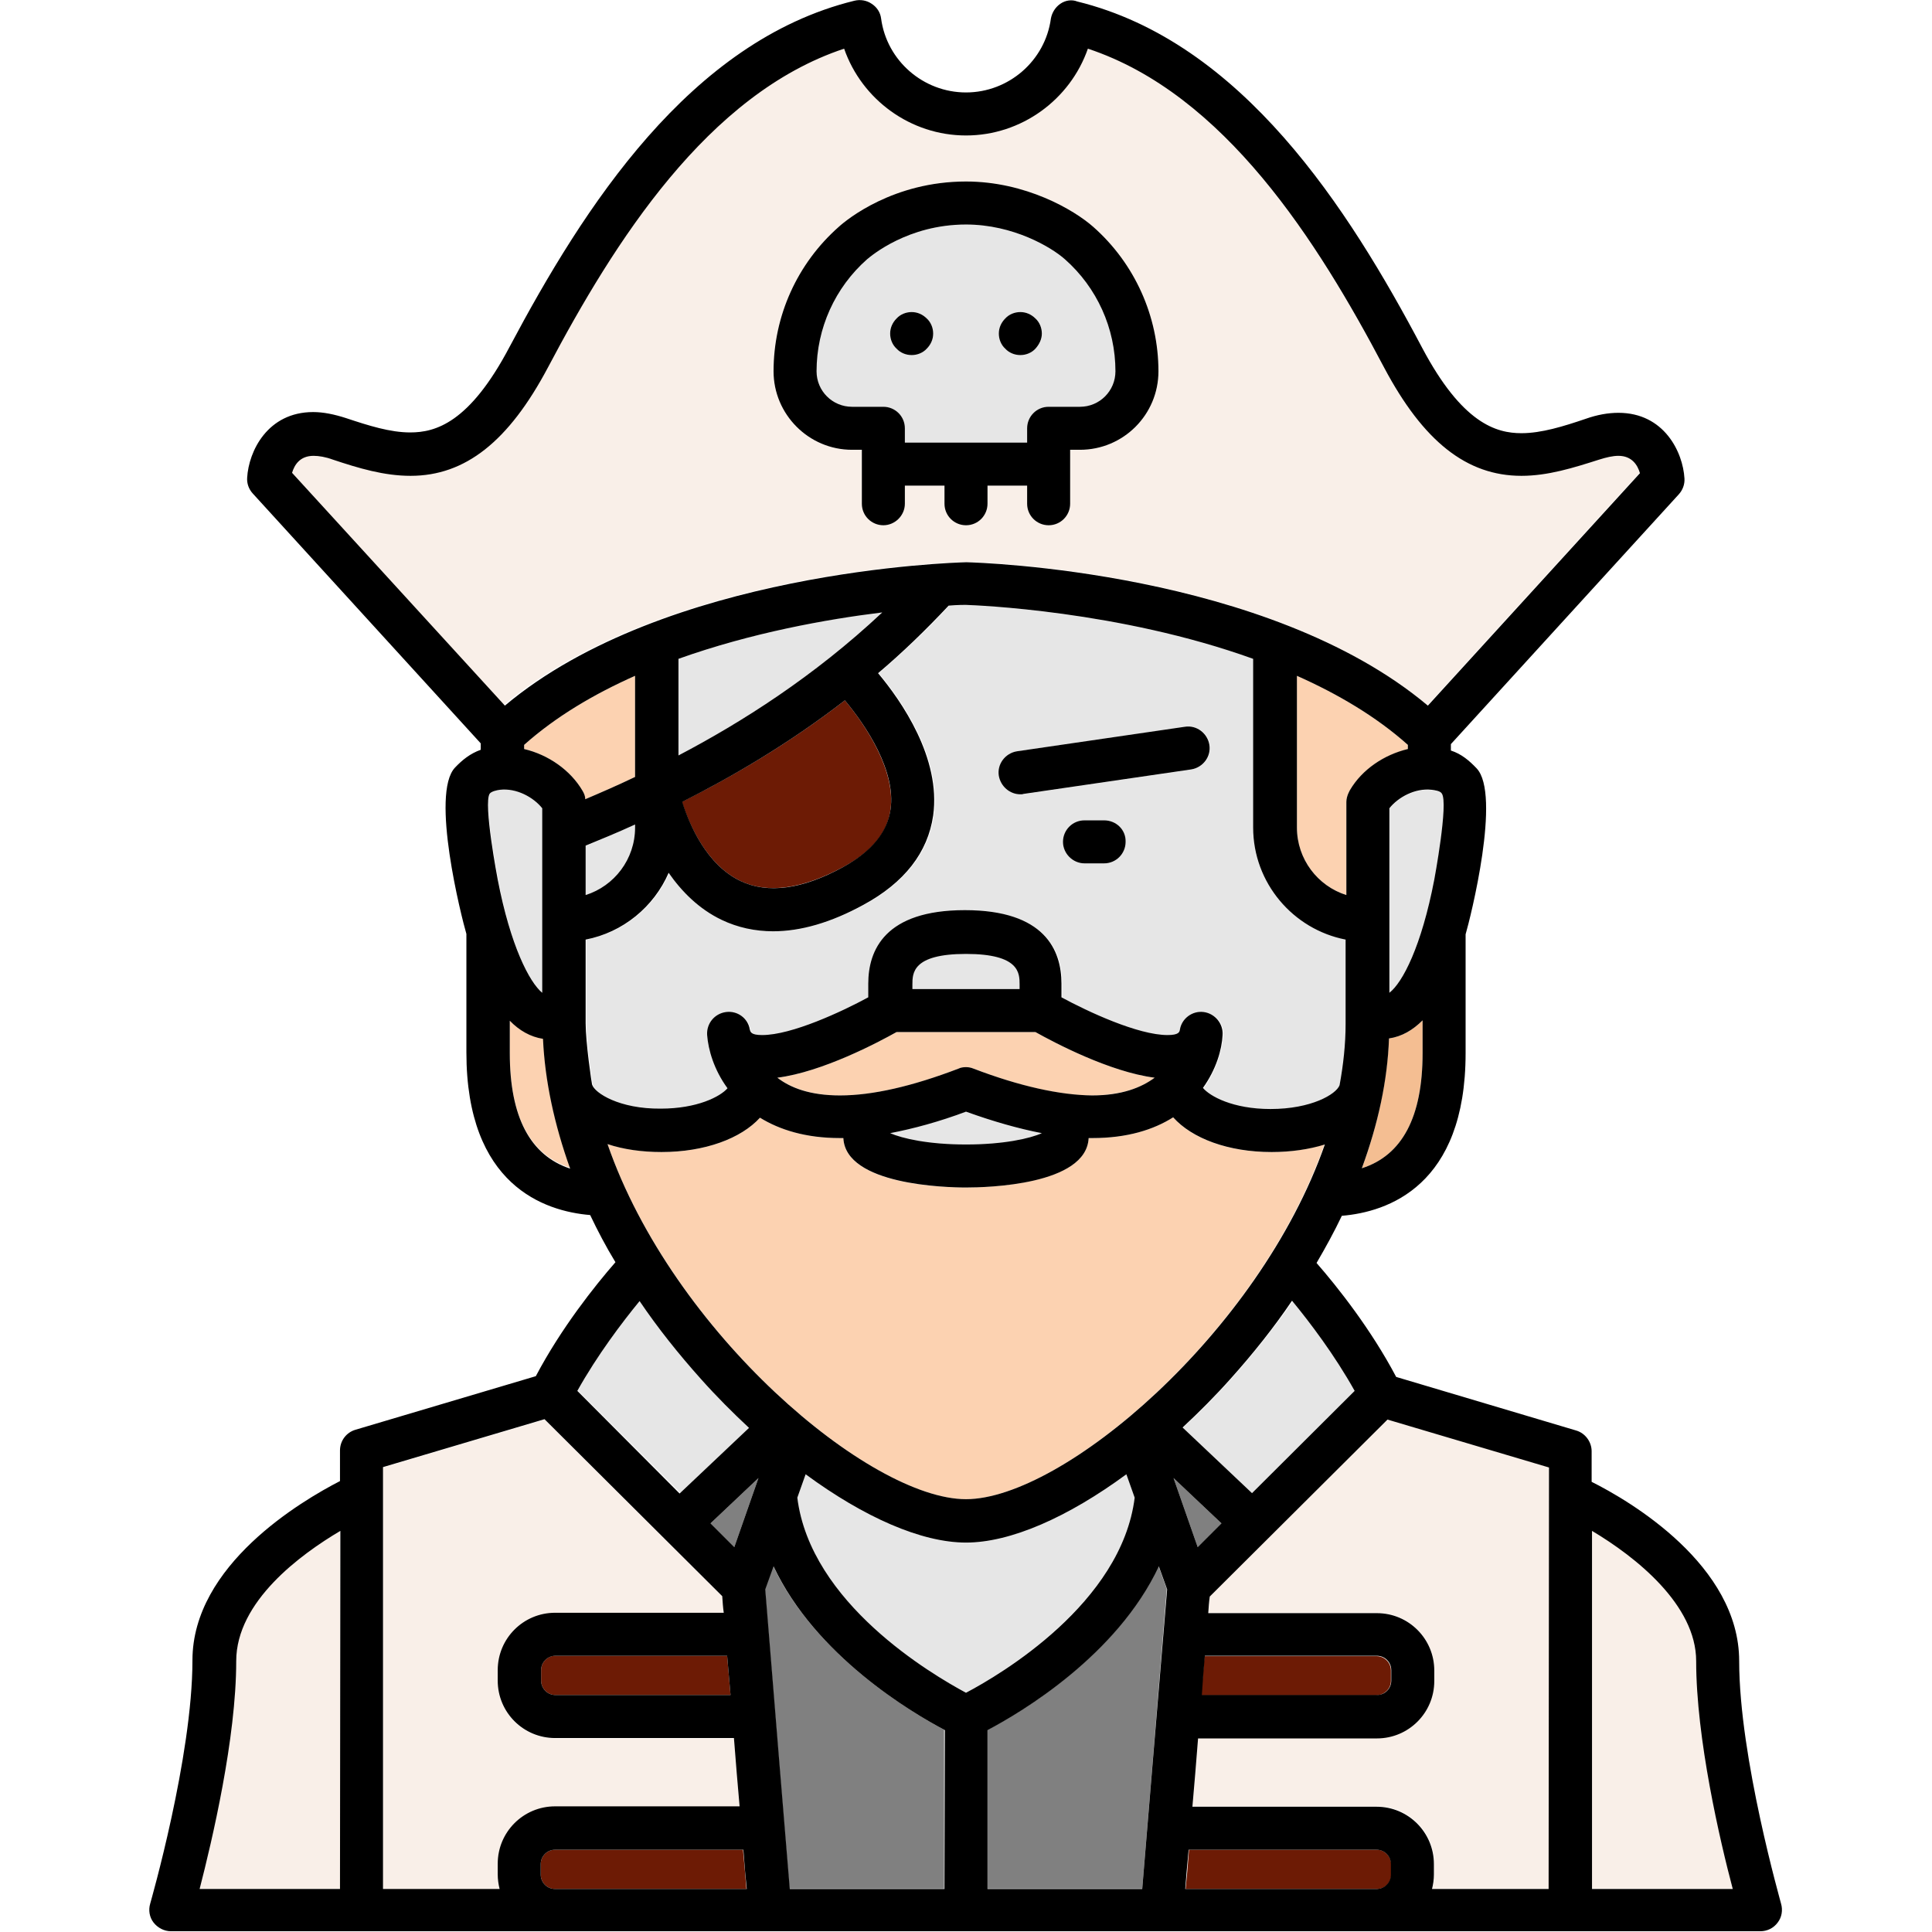 <?xml version="1.0" encoding="utf-8"?>
<!-- Generator: Adobe Illustrator 19.2.1, SVG Export Plug-In . SVG Version: 6.00 Build 0)  -->
<svg version="1.1" id="Layer_1" xmlns="http://www.w3.org/2000/svg" xmlns:xlink="http://www.w3.org/1999/xlink" x="0px" y="0px"
	 viewBox="0 0 512 512" style="enable-background:new 0 0 512 512;" xml:space="preserve">
<style type="text/css">
	.st0{fill:#FCD2B1;}
	.st1{fill:#E6E6E6;}
	.st2{fill:#6D1B05;}
	.st3{fill:#F9EFE8;}
	.st4{fill:#F4BE92;}
	.st5{fill:#808080;}
</style>
<path class="st0" d="M135.1,270.4v8.6c0,16.9,5.4,27.1,16.1,30.5c-4.3-11.7-6.8-23.2-7.2-34.4C140.5,274.8,137.6,273,135.1,270.4z"
	/>
<path class="st1" d="M143.8,263.1v-48.9c-2.3-2.9-6.8-5.4-11.2-4.9c-0.8,0.1-2.2,0.3-2.7,1c-1.8,2.5,2.1,22.8,2.1,22.8
	C135.3,250.7,140.3,260.3,143.8,263.1z"/>
<path class="st0" d="M306,285.6c-11.9-1.5-26.8-9.4-31.6-12.1h-36.8c-4.8,2.7-19.7,10.6-31.6,12.1c3.5,2.6,8.7,4.7,16.6,4.7
	c8.6,0,19.2-2.4,31.4-7.1c0.7-0.3,1.4-0.4,2-0.4c0.7,0,1.4,0.1,2,0.4c12.3,4.7,22.8,7.1,31.4,7.1C297.3,290.2,302.6,288.2,306,285.6
	z"/>
<path class="st2" d="M196.3,233.5c7.2,3.4,16.3,2.1,27.1-3.7c7.6-4.1,11.8-9.1,12.6-15.3c1.4-10.2-6.5-22.2-12.1-28.9
	c-15,11.6-30,20.3-43.2,26.9C182.7,218.5,187.2,229.2,196.3,233.5z"/>
<g>
	<path class="st1" d="M193,288.5c-3.5-4.9-5.1-10.2-5.4-14.1c-0.2-3,2-5.7,5-6.1c3-0.4,5.8,1.7,6.3,4.6c0.1,0.7,0.3,1.5,3.3,1.5
		c7.8,0,21.1-6.2,28.1-10v-3.6c0-8.9,4.4-19.5,25.6-19.5c21.2,0,25.6,10.6,25.6,19.5v3.6c7,3.8,20.3,10,28.1,10c3,0,3.1-0.8,3.3-1.5
		c0.5-3,3.3-5,6.3-4.6c3,0.4,5.2,3,5,6.1c-0.3,3.9-1.8,9.1-5.2,14c1.7,2.2,7.8,5.6,17.9,5.6c10.8,0,17.4-3.9,18.3-6.3
		c1-5.4,1.6-10.9,1.6-16.3V249c-14-2.7-24.5-15-24.5-29.7v-44.7c-35.6-12.7-73.6-14.2-76.2-14.3c-0.5,0-2,0.1-4.5,0.2
		c-6.1,6.6-12.4,12.5-18.7,17.9c6.2,7.4,16.7,22.5,14.6,37.7c-1.4,9.8-7.6,17.8-18.5,23.7c-8.6,4.6-16.6,7-23.9,7
		c-4.8,0-9.3-1-13.6-3c-6.1-2.9-10.7-7.6-14.1-12.5c-3.9,9-12.1,15.8-22,17.7v22.3c0,5.1,1.6,15.8,1.7,16.2
		c0.6,2.3,7.3,6.5,18.3,6.5C185.1,293.9,191.1,290.7,193,288.5z M292.6,228.8h-5.2c-3.2,0-5.7-2.6-5.7-5.7s2.6-5.7,5.7-5.7h5.2
		c3.2,0,5.7,2.6,5.7,5.7S295.8,228.8,292.6,228.8z M269.6,199.1l44.5-6.5c3.1-0.5,6,1.7,6.5,4.8c0.5,3.1-1.7,6-4.8,6.5l-44.5,6.5
		c-0.3,0-0.6,0.1-0.8,0.1c-2.8,0-5.2-2-5.6-4.9C264.3,202.5,266.4,199.6,269.6,199.1z"/>
	<path class="st1" d="M168.3,219.3v-0.8c-4.9,2.2-9.3,4.1-13.1,5.7v13.1C162.8,234.8,168.3,227.7,168.3,219.3z"/>
</g>
<path class="st0" d="M168.3,179.1c-10.8,4.8-21,10.8-29.4,18.3v1.1c6.4,1.5,12.3,5.6,15.5,11.1c0.4,0.7,0.6,1.4,0.7,2.2
	c4-1.7,8.4-3.6,13.2-5.9L168.3,179.1L168.3,179.1L168.3,179.1z"/>
<g>
	<path class="st1" d="M179.8,174.6v25.6c16.7-8.7,36-20.9,54-38C219.1,164.1,199,167.7,179.8,174.6z"/>
	<path class="st1" d="M326.2,365.5c-4.1,4.6-8.4,8.9-12.7,12.9l18.4,17.4l27.2-27.1c-5.2-9.5-11.9-18.2-16.5-23.8
		C337.6,351.9,332.2,358.8,326.2,365.5z"/>
</g>
<path class="st3" d="M62.5,440.2c0,20.5-6.3,47.6-9.7,60.4h37.3v-94.9C79.6,411.9,62.5,424.4,62.5,440.2z"/>
<path class="st0" d="M373.1,197.4c-8.4-7.5-18.6-13.5-29.4-18.3v40.2c0,8.4,5.5,15.5,13.1,17.9c0,0,0-23.1,0-24.7s1-3.2,1-3.2
	c3.3-5.4,9-9.3,15.3-10.7L373.1,197.4L373.1,197.4z"/>
<path class="st1" d="M225.8,107.8h8.3c3.2,0,5.7,2.6,5.7,5.7v3.8h32.4v-3.8c0-3.2,2.6-5.7,5.7-5.7h8.3c5.2,0,9.4-4.2,9.4-9.4
	c0-11.4-4.9-22.2-13.4-29.7c-3.6-3.2-13.7-9.2-26.2-9.2c-15.4,0-25.1,8.2-26.2,9.2c-8.5,7.5-13.4,18.3-13.4,29.7
	C216.4,103.5,220.6,107.8,225.8,107.8z M266.4,84.4c1.1-1.1,2.5-1.7,4-1.7c1.5,0,3,0.6,4,1.7c1.1,1.1,1.7,2.5,1.7,4s-0.6,3-1.7,4
	c-1.1,1.1-2.5,1.7-4,1.7c-1.5,0-3-0.6-4-1.7s-1.7-2.5-1.7-4S265.3,85.4,266.4,84.4z M237.6,84.4c1.1-1.1,2.5-1.7,4-1.7
	c1.5,0,3,0.6,4,1.7c1.1,1.1,1.7,2.5,1.7,4c0,1.5-0.6,3-1.7,4c-1.1,1.1-2.5,1.7-4,1.7c-1.5,0-3-0.6-4-1.7c-1.1-1.1-1.7-2.5-1.7-4
	C235.9,86.9,236.5,85.4,237.6,84.4z"/>
<path class="st3" d="M255.9,148.9c0,0,0.1,0,0.1,0c0,0,0.1,0,0.1,0c3.3,0.1,79.7,2.3,122.2,38l56.2-61.6c-0.6-2-2.1-4.6-5.7-4.6
	c-1.4,0-3.2,0.3-5.1,1c-6.9,2.3-13.6,4.3-20.6,4.3c-14.5,0-26-9.1-36.4-28.7c-17.6-33.3-42.3-72.5-78.5-84.5
	c-4.7,13.5-17.6,23-32.3,23c-14.7,0-27.6-9.5-32.3-23c-36.2,12-60.9,51.1-78.5,84.5c-10.4,19.6-21.9,28.7-36.4,28.7
	c-7,0-13.7-2.1-20.6-4.3c-1.9-0.6-3.6-1-5.1-1c-3.7,0-5.1,2.6-5.7,4.5l56.2,61.6C176.2,151.2,252.5,149,255.9,148.9z M222.3,60.1
	c2.3-2,14.6-12,33.7-12c15.9,0,28.7,7.6,33.7,12c11,9.7,17.3,23.6,17.3,38.3c0,11.5-9.3,20.8-20.8,20.8h-2.6l0,14.3
	c0,3.2-2.6,5.7-5.7,5.7c-3.2,0-5.7-2.6-5.7-5.7v-4.8h-10.5v4.8c0,3.2-2.6,5.7-5.7,5.7s-5.7-2.6-5.7-5.7v-4.8h-10.5v4.8
	c0,3.2-2.6,5.7-5.7,5.7s-5.7-2.6-5.7-5.7v-14.3h-2.6c-11.5,0-20.8-9.3-20.8-20.8C205,83.7,211.3,69.8,222.3,60.1z"/>
<path class="st4" d="M360.9,309.6c10.7-3.4,16.1-13.6,16.1-30.5v-8.7c-2.6,2.6-5.5,4.3-8.9,4.8C367.6,286.4,365.2,298,360.9,309.6z"
	/>
<path class="st1" d="M379.4,209.4c-4.4-0.5-8.9,2-11.2,4.9v48.9c3.5-2.8,8.5-12.4,11.9-30c0,0,3.9-20.3,2.1-22.8
	C381.7,209.7,380.2,209.5,379.4,209.4z"/>
<polygon class="st5" points="323.7,403.7 311,391.7 317.4,410 "/>
<g>
	<path class="st2" d="M368.6,445.5v-2.8c0-2.1-1.7-3.8-3.8-3.8h-45.6c-0.3,3.5-0.6,6.9-0.9,10.4h46.4
		C366.9,449.2,368.6,447.5,368.6,445.5z"/>
	<path class="st2" d="M364.9,490.2h-49.8c-0.3,4.1-0.6,7.7-0.9,10.4h50.7c2.1,0,3.8-1.7,3.8-3.8V494
		C368.6,491.9,366.9,490.2,364.9,490.2z"/>
</g>
<path class="st1" d="M300.7,396.9l-2.2-6.2c-15.5,11.4-30.7,18.1-42.5,18.1c-11.8,0-27-6.7-42.5-18.1l-2.2,6.2
	c3.5,28.1,35.6,46.9,44.7,51.7C265.1,443.7,297.2,424.8,300.7,396.9z"/>
<path class="st5" d="M261.7,458.4v42.1h41c1.1-13.1,4-48.5,6.5-79.4l-2.2-6.1C296,438.6,270.8,453.6,261.7,458.4z"/>
<path class="st0" d="M337,305.3c-11.6,0-21.2-3.6-26.1-9.2c-5.2,3.3-12.2,5.5-21.4,5.5c-0.3,0-0.6,0-1,0
	c-0.6,12.4-27.1,13.1-32.5,13.1s-31.9-0.6-32.5-13.1c-0.3,0-0.6,0-0.9,0c-9.1,0-16-2.2-21.2-5.4c-5,5.5-14.6,9.1-26.1,9.1
	c-5.2,0-10.1-0.8-14.3-2.1c17.4,50,69.5,94.1,95,94.1c25.5,0,77.6-44.1,95-94.1C346.8,304.6,342.1,305.3,337,305.3z"/>
<path class="st3" d="M320.6,423c-0.1,1.5-0.2,3-0.4,4.4h44.7c8.4,0,15.2,6.8,15.2,15.2v2.8c0,8.4-6.8,15.2-15.2,15.2h-47.4
	c-0.5,6.4-1,12.6-1.5,18.1h48.9c8.4,0,15.2,6.8,15.2,15.2v2.8c0,1.3-0.2,2.6-0.5,3.8h30.9V388.8l-42.8-12.7L320.6,423z"/>
<path class="st1" d="M235.9,300.3c3.1,1.4,10.1,3,20.1,3c10,0,16.9-1.6,20.1-3c-6.2-1.2-12.9-3-20.1-5.7
	C248.8,297.2,242.1,299.1,235.9,300.3z"/>
<path class="st3" d="M421.9,405.6v94.9h37.3c-3.3-12.8-9.7-39.9-9.7-60.4C449.5,425.3,433.5,412.5,421.9,405.6z"/>
<path class="st5" d="M204.9,415l-2.2,6.1c2.5,30.9,5.4,66.3,6.5,79.4h41v-42.1C241.2,453.6,216,438.6,204.9,415z"/>
<g>
	<path class="st2" d="M143.4,442.6v2.8c0,2.1,1.7,3.8,3.8,3.8h46.4c-0.3-3.4-0.6-6.9-0.9-10.4h-45.6
		C145.1,438.8,143.4,440.5,143.4,442.6z"/>
	<path class="st2" d="M147.1,490.2c-2.1,0-3.8,1.7-3.8,3.8v2.8c0,2.1,1.7,3.8,3.8,3.8h50.7c-0.2-2.7-0.5-6.2-0.9-10.4L147.1,490.2
		L147.1,490.2z"/>
</g>
<path class="st3" d="M147.1,478.8H196c-0.5-5.6-1-11.7-1.5-18.1h-47.4c-8.4,0-15.2-6.8-15.2-15.2v-2.8c0-8.4,6.8-15.2,15.2-15.2
	h44.7c-0.1-1.5-0.2-3-0.4-4.4l-47.1-46.9l-42.8,12.7v111.8h30.9c-0.3-1.2-0.5-2.5-0.5-3.8V494C131.9,485.6,138.8,478.8,147.1,478.8z
	"/>
<g>
	<path class="st1" d="M256,252.7c-14.2,0-14.2,5.1-14.2,8.1v1.2h28.4v-1.2C270.2,257.8,270.2,252.7,256,252.7z"/>
	<path class="st1" d="M198.6,378.3c-4.3-4-8.6-8.3-12.7-12.9c-6-6.7-11.5-13.6-16.3-20.7c-4.7,5.6-11.3,14.3-16.5,23.8l27.2,27.1
		L198.6,378.3z"/>
</g>
<polygon class="st5" points="194.6,410 201,391.7 188.3,403.7 "/>
<path d="M270.4,210.5c0.3,0,0.6,0,0.8-0.1l44.5-6.5c3.1-0.5,5.3-3.4,4.8-6.5c-0.5-3.1-3.4-5.3-6.5-4.8l-44.5,6.5
	c-3.1,0.5-5.3,3.4-4.8,6.5C265.2,208.4,267.6,210.5,270.4,210.5z"/>
<path d="M292.6,217.4h-5.2c-3.2,0-5.7,2.6-5.7,5.7s2.6,5.7,5.7,5.7h5.2c3.2,0,5.7-2.6,5.7-5.7C298.4,219.9,295.8,217.4,292.6,217.4z
	"/>
<path d="M241.6,94.1c1.5,0,3-0.6,4-1.7c1.1-1.1,1.7-2.5,1.7-4c0-1.5-0.6-3-1.7-4c-1.1-1.1-2.5-1.7-4-1.7c-1.5,0-3,0.6-4,1.7
	c-1.1,1.1-1.7,2.5-1.7,4c0,1.5,0.6,3,1.7,4C238.6,93.5,240.1,94.1,241.6,94.1z"/>
<path d="M270.4,94.1c1.5,0,3-0.6,4-1.7s1.7-2.5,1.7-4s-0.6-3-1.7-4c-1.1-1.1-2.5-1.7-4-1.7c-1.5,0-3,0.6-4,1.7
	c-1.1,1.1-1.7,2.5-1.7,4s0.6,3,1.7,4C267.4,93.5,268.9,94.1,270.4,94.1z"/>
<path d="M225.8,119.2h2.6v14.3c0,3.2,2.6,5.7,5.7,5.7s5.7-2.6,5.7-5.7v-4.8h10.5v4.8c0,3.2,2.6,5.7,5.7,5.7c3.2,0,5.7-2.6,5.7-5.7
	v-4.8h10.5v4.8c0,3.2,2.6,5.7,5.7,5.7c3.2,0,5.7-2.6,5.7-5.7l0-14.3h2.6c11.5,0,20.8-9.3,20.8-20.8c0-14.6-6.3-28.6-17.3-38.3
	c-5.1-4.5-17.9-12-33.7-12c-19.2,0-31.5,10-33.7,12c-11,9.7-17.3,23.6-17.3,38.3C205,109.8,214.3,119.2,225.8,119.2z M229.8,68.7
	c1.1-0.9,10.8-9.2,26.2-9.2c12.5,0,22.6,6,26.2,9.2c8.5,7.5,13.4,18.3,13.4,29.7c0,5.2-4.2,9.4-9.4,9.4h-8.3c-3.2,0-5.7,2.6-5.7,5.7
	v3.8h-32.4v-3.8c0-3.2-2.6-5.7-5.7-5.7h-8.3c-5.2,0-9.4-4.2-9.4-9.4C216.4,87,221.3,76.2,229.8,68.7z"/>
<path d="M460.9,440.2c0-25.4-28.9-42.4-39.1-47.5v-8.1c0-2.5-1.7-4.8-4.1-5.5L370,364.9c-6.7-12.7-15.6-23.9-21.1-30.2
	c2.4-4.1,4.7-8.3,6.7-12.5c12.1-1,32.8-7.9,32.8-43.1l0-31.5c1.3-4.4,9.5-37.1,2.9-44c-1.9-2-4-3.8-6.8-4.7v-1.7l60.4-66.2
	c1-1.1,1.6-2.6,1.5-4.2c-0.4-7-5.4-17.4-17.5-17.4c-2.7,0-5.6,0.5-8.7,1.6c-5.9,2-11.7,3.8-17,3.8c-6.7,0-15.7-2.6-26.3-22.6
	c-19.6-37.1-47.8-81.1-91.4-91.8C284-0.2,282.3,0.1,281,1c-1.3,0.9-2.2,2.3-2.5,3.9C277,16.1,267.3,24.5,256,24.5s-21-8.4-22.5-19.6
	c-0.2-1.6-1.1-3-2.5-3.9c-1.3-0.9-3-1.2-4.6-0.8c-43.6,10.7-71.7,54.7-91.4,91.8c-10.6,20.1-19.6,22.6-26.3,22.6
	c-5.3,0-11-1.8-17-3.8c-3.1-1-6-1.6-8.7-1.6c-12.1,0-17.1,10.4-17.5,17.4c-0.1,1.5,0.4,3,1.5,4.2l60.4,66.2v1.7
	c-2.8,1-4.9,2.7-6.8,4.7c-6.6,6.9,1.7,39.7,3,44.1l0,31.4c0,35.2,20.7,42.1,32.8,43.1c2,4.2,4.2,8.4,6.7,12.5
	c-5.5,6.3-14.4,17.5-21.1,30.2l-47.8,14.2c-2.4,0.7-4.1,2.9-4.1,5.5v8.1c-10.1,5.2-39.1,22.2-39.1,47.5c0,25.6-11.1,64.1-11.2,64.5
	c-0.5,1.7-0.2,3.6,0.9,5c1.1,1.4,2.8,2.3,4.6,2.3h421.2c1.8,0,3.5-0.8,4.6-2.3c1.1-1.4,1.4-3.3,0.9-5
	C472,504.3,460.9,465.8,460.9,440.2z M90.1,500.6H52.9c3.3-12.8,9.7-39.9,9.7-60.4c0-15.8,17.1-28.3,27.6-34.5L90.1,500.6
	L90.1,500.6z M359,368.6l-27.2,27.1l-18.4-17.4c4.3-4,8.6-8.3,12.7-12.9c6-6.7,11.5-13.6,16.3-20.7
	C347.1,350.4,353.7,359.1,359,368.6z M357.8,209.3c0,0-1,1.6-1,3.2s0,24.7,0,24.7c-7.6-2.4-13.1-9.5-13.1-17.9v-40.2
	c10.8,4.8,21,10.8,29.4,18.3v1.1C366.8,200,361,203.9,357.8,209.3z M377,279.1c0,16.9-5.4,27.1-16.1,30.5
	c4.3-11.7,6.8-23.2,7.2-34.4c3.4-0.5,6.3-2.2,8.9-4.8V279.1z M380.1,233.1c-3.4,17.7-8.4,27.3-11.9,30v-48.9
	c2.3-2.9,6.8-5.4,11.2-4.9c0.8,0.1,2.3,0.3,2.7,1C383.9,212.8,380.1,233.1,380.1,233.1z M77.4,125.3c0.6-2,2-4.5,5.7-4.5
	c1.4,0,3.2,0.3,5.1,1c6.9,2.3,13.6,4.3,20.6,4.3c14.5,0,26-9.1,36.4-28.7c17.6-33.3,42.3-72.5,78.5-84.5c4.7,13.5,17.6,23,32.3,23
	c14.7,0,27.6-9.5,32.3-23c36.2,12,60.9,51.1,78.5,84.5c10.4,19.6,21.9,28.7,36.4,28.7c7,0,13.7-2.1,20.6-4.3c1.9-0.6,3.6-1,5.1-1
	c3.6,0,5.1,2.5,5.7,4.6l-56.2,61.6c-42.5-35.7-118.9-37.9-122.2-38c0,0-0.1,0-0.1,0c0,0-0.1,0-0.1,0c-3.3,0.1-79.7,2.3-122.2,38
	L77.4,125.3z M179.8,200.2v-25.6c19.3-6.9,39.3-10.5,54-12.3C215.7,179.3,196.4,191.5,179.8,200.2z M223.9,185.6
	c5.6,6.7,13.6,18.7,12.1,28.9c-0.9,6.1-5,11.1-12.6,15.3c-10.8,5.9-19.9,7.1-27.1,3.7c-9.1-4.3-13.6-15-15.5-21
	C193.9,205.9,208.9,197.2,223.9,185.6z M131.9,233.1c0,0-3.9-20.3-2.1-22.8c0.5-0.6,1.9-0.9,2.7-1c4.4-0.5,8.9,2,11.2,4.9v48.9
	C140.3,260.3,135.3,250.7,131.9,233.1z M135.1,279.1v-8.6c2.5,2.6,5.5,4.3,8.8,4.8c0.5,11.1,3,22.7,7.2,34.4
	C140.5,306.2,135.1,296,135.1,279.1z M154.4,209.6c-3.2-5.5-9.1-9.6-15.5-11.1v-1.1c8.4-7.5,18.6-13.5,29.4-18.3v26.8
	c-4.8,2.3-9.2,4.2-13.2,5.9C155.1,211,154.8,210.3,154.4,209.6z M168.3,218.5v0.8c0,8.4-5.5,15.5-13.1,17.9v-13.1
	C159.1,222.5,163.5,220.7,168.3,218.5z M156.9,287.4c-0.1-0.3-1.7-11.1-1.7-16.2V249c9.9-1.9,18.1-8.7,22-17.7
	c3.4,4.9,8,9.6,14.1,12.5c4.2,2,8.8,3,13.6,3c7.3,0,15.3-2.3,23.9-7c10.9-5.9,17.1-13.9,18.5-23.7c2.1-15.2-8.4-30.3-14.6-37.7
	c6.4-5.4,12.6-11.4,18.7-17.9c2.4-0.2,4-0.2,4.5-0.2c2.6,0.1,40.7,1.5,76.2,14.3v44.7c0,14.7,10.6,27,24.5,29.7v22.3
	c0,5.4-0.6,10.9-1.6,16.3c-0.9,2.4-7.5,6.3-18.3,6.3c-10,0-16.1-3.4-17.9-5.6c3.5-4.9,5-10.1,5.2-14c0.2-3-2-5.7-5-6.1
	c-3-0.4-5.8,1.7-6.3,4.6c-0.1,0.7-0.3,1.5-3.3,1.5c-7.8,0-21.1-6.2-28.1-10v-3.6c0-8.9-4.4-19.5-25.6-19.5
	c-21.2,0-25.6,10.6-25.6,19.5v3.6c-7,3.8-20.3,10-28.1,10c-3,0-3.1-0.8-3.3-1.5c-0.5-3-3.3-5-6.3-4.6c-3,0.4-5.2,3-5,6.1
	c0.3,3.9,1.8,9.2,5.4,14.1c-1.9,2.2-8,5.4-17.7,5.4C164.2,293.9,157.6,289.7,156.9,287.4z M258,283.2c-0.7-0.3-1.4-0.4-2-0.4
	c-0.7,0-1.4,0.1-2,0.4c-12.3,4.7-22.8,7.1-31.4,7.1c-7.9,0-13.1-2-16.6-4.7c11.9-1.5,26.8-9.4,31.6-12.1h36.8
	c4.8,2.7,19.7,10.6,31.6,12.1c-3.5,2.6-8.7,4.7-16.6,4.7C280.9,290.2,270.3,287.9,258,283.2z M276.1,300.3c-3.1,1.4-10.1,3-20.1,3
	s-16.9-1.6-20.1-3c6.2-1.2,12.9-3,20.1-5.7C263.2,297.2,269.9,299.1,276.1,300.3z M241.8,262.1v-1.2c0-3,0-8.1,14.2-8.1
	c14.2,0,14.2,5.1,14.2,8.1v1.2H241.8z M169.5,344.8c4.8,7.1,10.3,14,16.3,20.7c4.1,4.6,8.4,8.9,12.7,12.9l-18.4,17.4L153,368.6
	C158.3,359.1,164.9,350.4,169.5,344.8z M132.4,500.6h-30.9V388.8l42.8-12.7l47.1,46.9c0.1,1.5,0.2,3,0.4,4.4h-44.7
	c-8.4,0-15.2,6.8-15.2,15.2v2.8c0,8.4,6.8,15.2,15.2,15.2h47.4c0.5,6.4,1,12.6,1.5,18.1h-48.9c-8.4,0-15.2,6.8-15.2,15.2v2.8
	C131.9,498.1,132.1,499.4,132.4,500.6z M192.7,438.8c0.3,3.5,0.6,6.9,0.9,10.4h-46.4c-2.1,0-3.8-1.7-3.8-3.8v-2.8
	c0-2.1,1.7-3.8,3.8-3.8L192.7,438.8L192.7,438.8L192.7,438.8z M147.1,500.6c-2.1,0-3.8-1.7-3.8-3.8V494c0-2.1,1.7-3.8,3.8-3.8H197
	c0.3,4.1,0.6,7.7,0.9,10.4L147.1,500.6L147.1,500.6z M194.6,410l-6.3-6.3l12.7-12L194.6,410z M250.3,500.6h-41
	c-1.1-13.1-4-48.5-6.5-79.4l2.2-6.1c11.1,23.6,36.3,38.6,45.4,43.4L250.3,500.6L250.3,500.6z M211.3,396.9l2.2-6.2
	c15.5,11.4,30.7,18.1,42.5,18.1c11.8,0,27-6.7,42.5-18.1l2.2,6.2c-3.5,28-35.6,46.9-44.7,51.7C246.9,443.7,214.8,424.9,211.3,396.9z
	 M302.7,500.6h-41v-42.1c9.1-4.8,34.3-19.8,45.4-43.4l2.2,6.1C306.7,452.1,303.8,487.5,302.7,500.6z M256,397.3
	c-25.5,0-77.7-44.1-95-94.1c4.2,1.4,9.1,2.1,14.3,2.1c11.5,0,21.1-3.6,26.1-9.1c5.2,3.2,12.1,5.4,21.2,5.4c0.3,0,0.6,0,0.9,0
	c0.6,12.4,27.1,13.1,32.5,13.1c5.4,0,31.9-0.6,32.5-13.1c0.3,0,0.6,0,1,0c9.2,0,16.2-2.2,21.4-5.5c5,5.6,14.6,9.2,26.1,9.2
	c5.1,0,9.9-0.7,14.1-2C333.6,353.3,281.5,397.3,256,397.3z M323.7,403.7l-6.3,6.3l-6.4-18.3L323.7,403.7z M319.3,438.8h45.6
	c2.1,0,3.8,1.7,3.8,3.8v2.8c0,2.1-1.7,3.8-3.8,3.8h-46.4C318.7,445.8,319,442.3,319.3,438.8z M368.6,496.8c0,2.1-1.7,3.8-3.8,3.8
	h-50.7c0.2-2.7,0.5-6.2,0.9-10.4h49.8c2.1,0,3.8,1.7,3.8,3.8L368.6,496.8L368.6,496.8z M410.4,500.6h-30.9c0.3-1.2,0.5-2.5,0.5-3.8
	V494c0-8.4-6.8-15.2-15.2-15.2H316c0.5-5.6,1-11.7,1.5-18.1h47.4c8.4,0,15.2-6.8,15.2-15.2v-2.8c0-8.4-6.8-15.2-15.2-15.2h-44.7
	c0.1-1.5,0.2-3,0.4-4.4l47.1-46.9l42.8,12.7L410.4,500.6L410.4,500.6z M421.9,500.6v-94.9c11.6,6.9,27.6,19.6,27.6,34.5
	c0,20.5,6.3,47.6,9.7,60.4H421.9L421.9,500.6L421.9,500.6z"/>
</svg>
